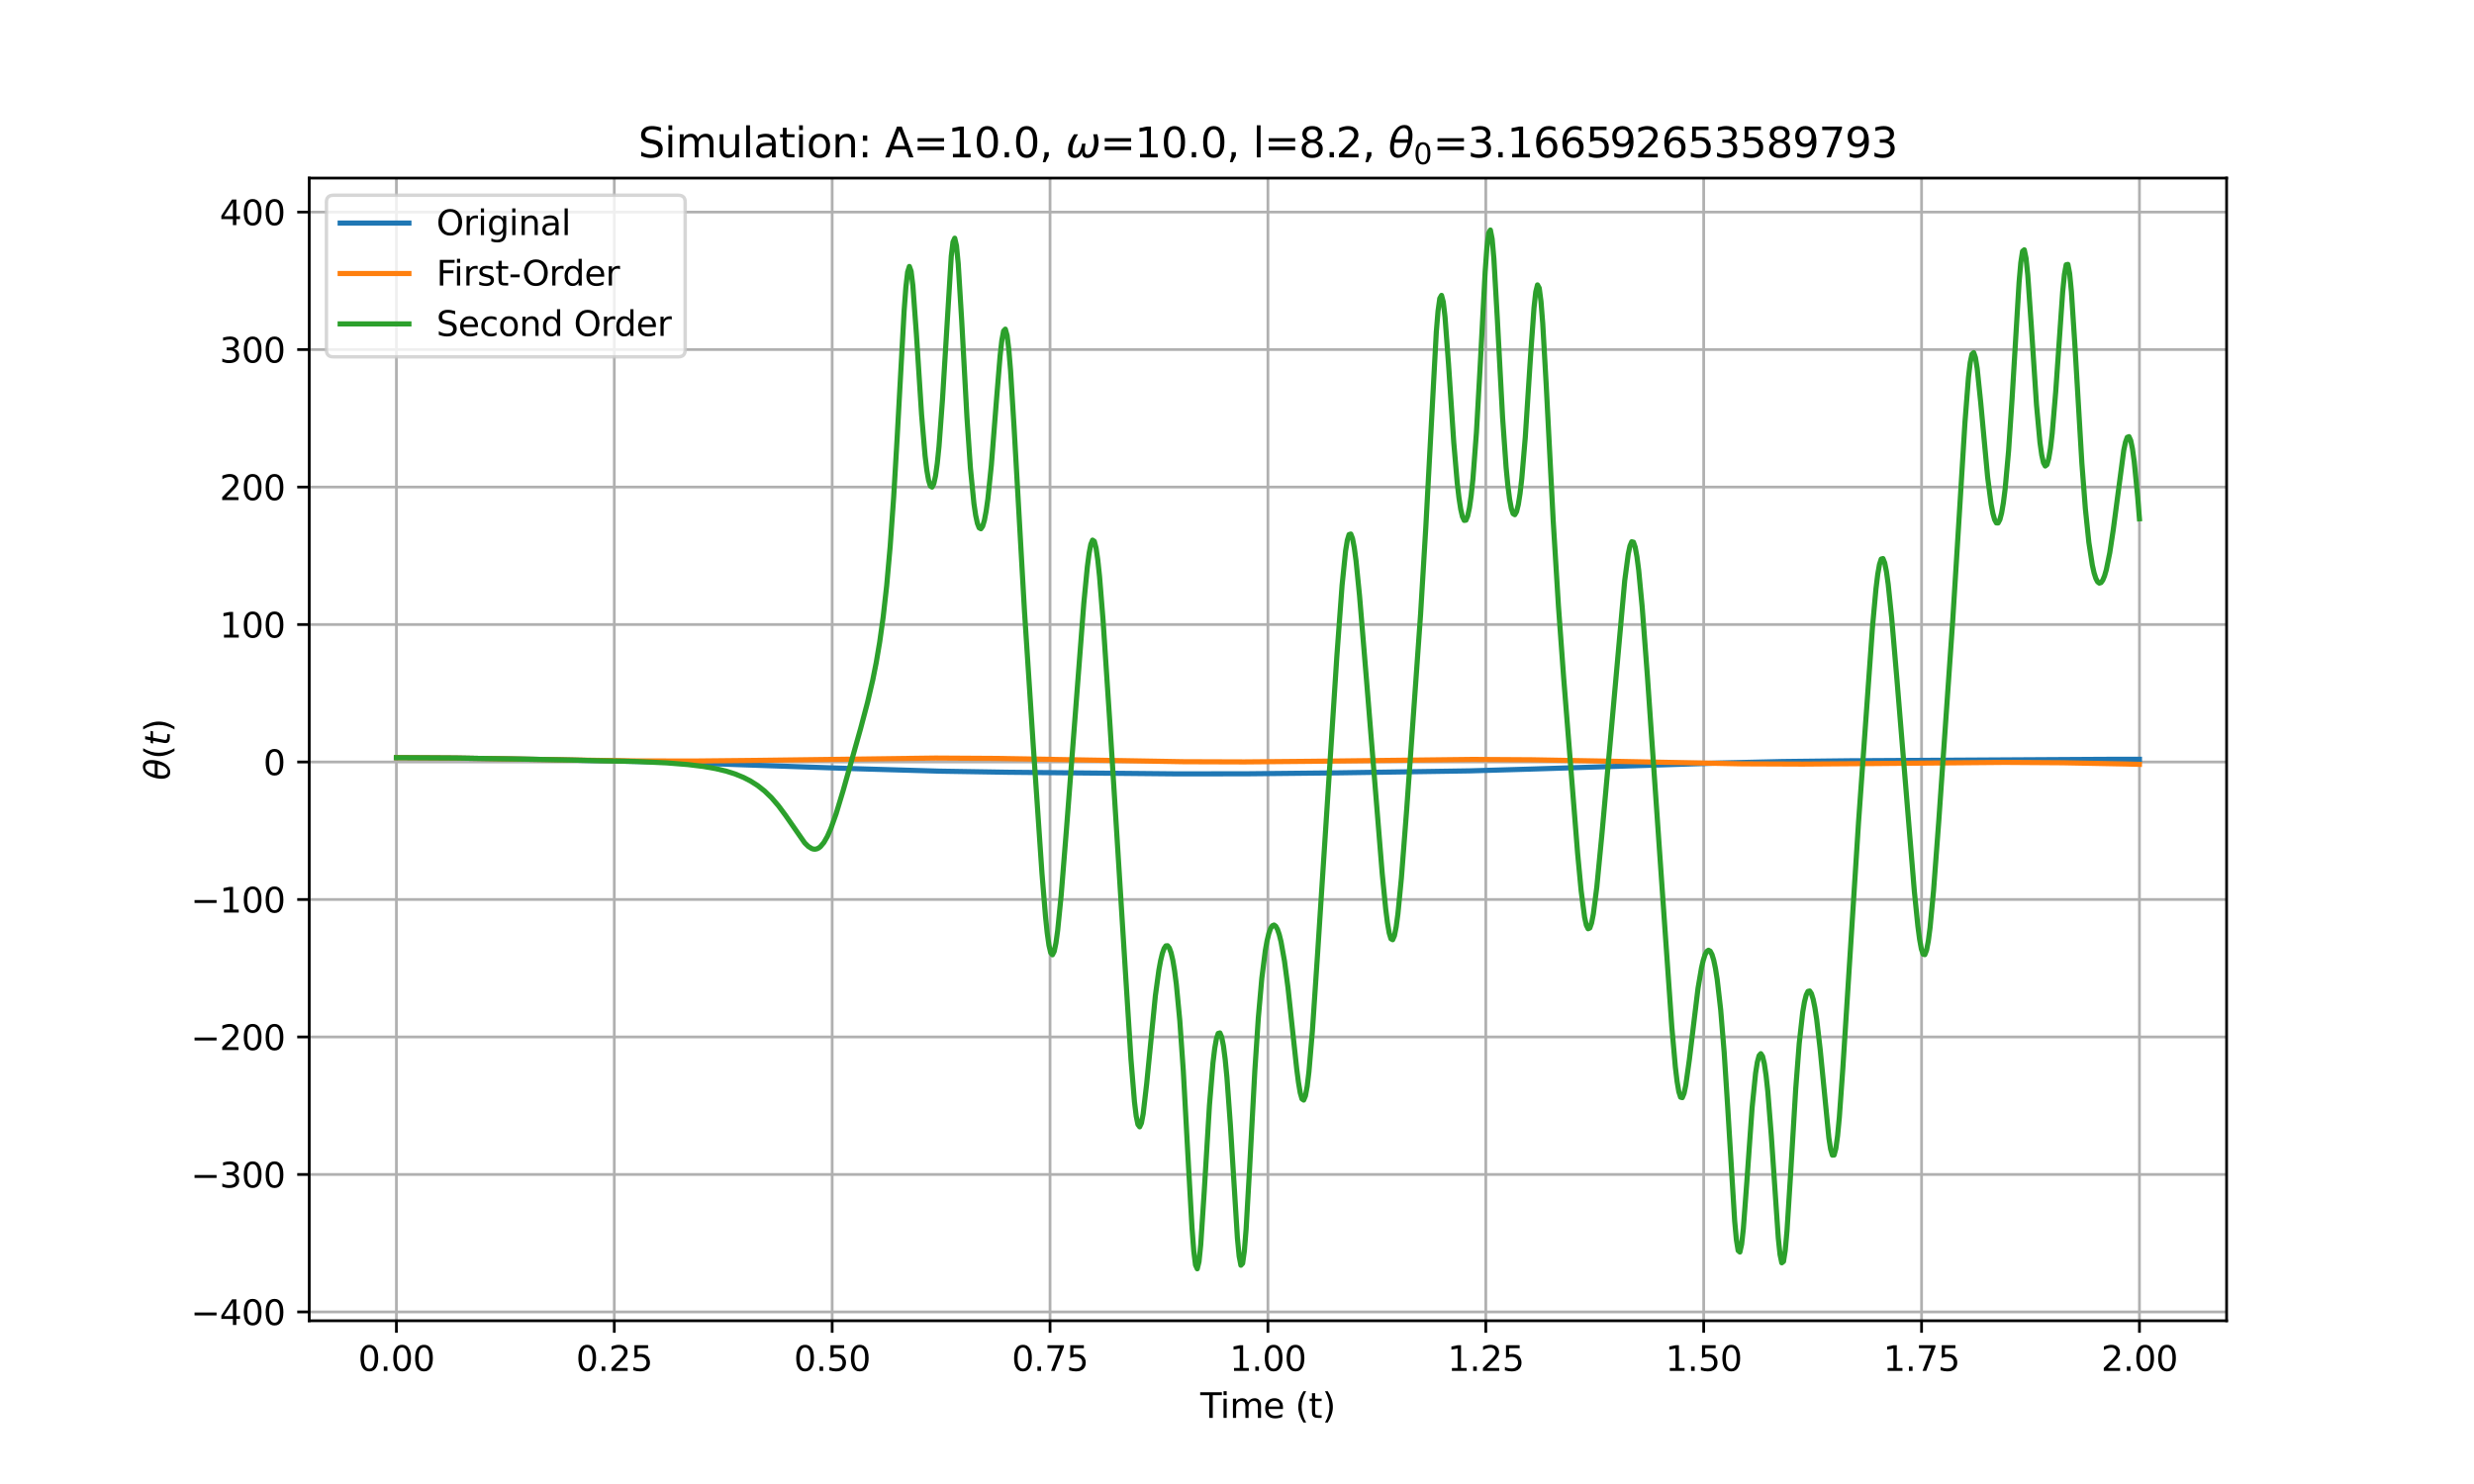 <?xml version="1.0" encoding="utf-8" standalone="no"?>
<!DOCTYPE svg PUBLIC "-//W3C//DTD SVG 1.1//EN"
  "http://www.w3.org/Graphics/SVG/1.1/DTD/svg11.dtd">
<svg xmlns:xlink="http://www.w3.org/1999/xlink" width="720pt" height="432pt" viewBox="0 0 720 432" xmlns="http://www.w3.org/2000/svg" version="1.1">
 <defs>
  <style type="text/css">*{stroke-linejoin: round; stroke-linecap: butt}</style>
 </defs>
 <g id="figure_1">
  <g id="patch_1">
   <path d="M 0 432 
L 720 432 
L 720 0 
L 0 0 
z
" style="fill: #ffffff"/>
  </g>
  <g id="axes_1">
   <g id="patch_2">
    <path d="M 90 384.48 
L 648 384.48 
L 648 51.84 
L 90 51.84 
z
" style="fill: #ffffff"/>
   </g>
   <g id="matplotlib.axis_1">
    <g id="xtick_1">
     <g id="line2d_1">
      <path d="M 115.364 384.48 
L 115.364 51.84 
" clip-path="url(#p6dc8d3a519)" style="fill: none; stroke: #b0b0b0; stroke-width: 0.8; stroke-linecap: square"/>
     </g>
     <g id="line2d_2">
      <defs>
       <path id="maecaad9be4" d="M 0 0 
L 0 3.5 
" style="stroke: #000000; stroke-width: 0.8"/>
      </defs>
      <g>
       <use xlink:href="#maecaad9be4" x="115.364" y="384.48" style="stroke: #000000; stroke-width: 0.8"/>
      </g>
     </g>
     <g id="text_1">
      <!-- 0.00 -->
      <g transform="translate(104.231 399.078) scale(0.1 -0.1)">
       <defs>
        <path id="DejaVuSans-30" d="M 2034 4250 
Q 1547 4250 1301 3770 
Q 1056 3291 1056 2328 
Q 1056 1369 1301 889 
Q 1547 409 2034 409 
Q 2525 409 2770 889 
Q 3016 1369 3016 2328 
Q 3016 3291 2770 3770 
Q 2525 4250 2034 4250 
z
M 2034 4750 
Q 2819 4750 3233 4129 
Q 3647 3509 3647 2328 
Q 3647 1150 3233 529 
Q 2819 -91 2034 -91 
Q 1250 -91 836 529 
Q 422 1150 422 2328 
Q 422 3509 836 4129 
Q 1250 4750 2034 4750 
z
" transform="scale(0.016)"/>
        <path id="DejaVuSans-2e" d="M 684 794 
L 1344 794 
L 1344 0 
L 684 0 
L 684 794 
z
" transform="scale(0.016)"/>
       </defs>
       <use xlink:href="#DejaVuSans-30"/>
       <use xlink:href="#DejaVuSans-2e" x="63.623"/>
       <use xlink:href="#DejaVuSans-30" x="95.41"/>
       <use xlink:href="#DejaVuSans-30" x="159.033"/>
      </g>
     </g>
    </g>
    <g id="xtick_2">
     <g id="line2d_3">
      <path d="M 178.773 384.48 
L 178.773 51.84 
" clip-path="url(#p6dc8d3a519)" style="fill: none; stroke: #b0b0b0; stroke-width: 0.8; stroke-linecap: square"/>
     </g>
     <g id="line2d_4">
      <g>
       <use xlink:href="#maecaad9be4" x="178.773" y="384.48" style="stroke: #000000; stroke-width: 0.8"/>
      </g>
     </g>
     <g id="text_2">
      <!-- 0.25 -->
      <g transform="translate(167.64 399.078) scale(0.1 -0.1)">
       <defs>
        <path id="DejaVuSans-32" d="M 1228 531 
L 3431 531 
L 3431 0 
L 469 0 
L 469 531 
Q 828 903 1448 1529 
Q 2069 2156 2228 2338 
Q 2531 2678 2651 2914 
Q 2772 3150 2772 3378 
Q 2772 3750 2511 3984 
Q 2250 4219 1831 4219 
Q 1534 4219 1204 4116 
Q 875 4013 500 3803 
L 500 4441 
Q 881 4594 1212 4672 
Q 1544 4750 1819 4750 
Q 2544 4750 2975 4387 
Q 3406 4025 3406 3419 
Q 3406 3131 3298 2873 
Q 3191 2616 2906 2266 
Q 2828 2175 2409 1742 
Q 1991 1309 1228 531 
z
" transform="scale(0.016)"/>
        <path id="DejaVuSans-35" d="M 691 4666 
L 3169 4666 
L 3169 4134 
L 1269 4134 
L 1269 2991 
Q 1406 3038 1543 3061 
Q 1681 3084 1819 3084 
Q 2600 3084 3056 2656 
Q 3513 2228 3513 1497 
Q 3513 744 3044 326 
Q 2575 -91 1722 -91 
Q 1428 -91 1123 -41 
Q 819 9 494 109 
L 494 744 
Q 775 591 1075 516 
Q 1375 441 1709 441 
Q 2250 441 2565 725 
Q 2881 1009 2881 1497 
Q 2881 1984 2565 2268 
Q 2250 2553 1709 2553 
Q 1456 2553 1204 2497 
Q 953 2441 691 2322 
L 691 4666 
z
" transform="scale(0.016)"/>
       </defs>
       <use xlink:href="#DejaVuSans-30"/>
       <use xlink:href="#DejaVuSans-2e" x="63.623"/>
       <use xlink:href="#DejaVuSans-32" x="95.41"/>
       <use xlink:href="#DejaVuSans-35" x="159.033"/>
      </g>
     </g>
    </g>
    <g id="xtick_3">
     <g id="line2d_5">
      <path d="M 242.182 384.48 
L 242.182 51.84 
" clip-path="url(#p6dc8d3a519)" style="fill: none; stroke: #b0b0b0; stroke-width: 0.8; stroke-linecap: square"/>
     </g>
     <g id="line2d_6">
      <g>
       <use xlink:href="#maecaad9be4" x="242.182" y="384.48" style="stroke: #000000; stroke-width: 0.8"/>
      </g>
     </g>
     <g id="text_3">
      <!-- 0.50 -->
      <g transform="translate(231.049 399.078) scale(0.1 -0.1)">
       <use xlink:href="#DejaVuSans-30"/>
       <use xlink:href="#DejaVuSans-2e" x="63.623"/>
       <use xlink:href="#DejaVuSans-35" x="95.41"/>
       <use xlink:href="#DejaVuSans-30" x="159.033"/>
      </g>
     </g>
    </g>
    <g id="xtick_4">
     <g id="line2d_7">
      <path d="M 305.591 384.48 
L 305.591 51.84 
" clip-path="url(#p6dc8d3a519)" style="fill: none; stroke: #b0b0b0; stroke-width: 0.8; stroke-linecap: square"/>
     </g>
     <g id="line2d_8">
      <g>
       <use xlink:href="#maecaad9be4" x="305.591" y="384.48" style="stroke: #000000; stroke-width: 0.8"/>
      </g>
     </g>
     <g id="text_4">
      <!-- 0.75 -->
      <g transform="translate(294.458 399.078) scale(0.1 -0.1)">
       <defs>
        <path id="DejaVuSans-37" d="M 525 4666 
L 3525 4666 
L 3525 4397 
L 1831 0 
L 1172 0 
L 2766 4134 
L 525 4134 
L 525 4666 
z
" transform="scale(0.016)"/>
       </defs>
       <use xlink:href="#DejaVuSans-30"/>
       <use xlink:href="#DejaVuSans-2e" x="63.623"/>
       <use xlink:href="#DejaVuSans-37" x="95.41"/>
       <use xlink:href="#DejaVuSans-35" x="159.033"/>
      </g>
     </g>
    </g>
    <g id="xtick_5">
     <g id="line2d_9">
      <path d="M 369 384.48 
L 369 51.84 
" clip-path="url(#p6dc8d3a519)" style="fill: none; stroke: #b0b0b0; stroke-width: 0.8; stroke-linecap: square"/>
     </g>
     <g id="line2d_10">
      <g>
       <use xlink:href="#maecaad9be4" x="369" y="384.48" style="stroke: #000000; stroke-width: 0.8"/>
      </g>
     </g>
     <g id="text_5">
      <!-- 1.00 -->
      <g transform="translate(357.867 399.078) scale(0.1 -0.1)">
       <defs>
        <path id="DejaVuSans-31" d="M 794 531 
L 1825 531 
L 1825 4091 
L 703 3866 
L 703 4441 
L 1819 4666 
L 2450 4666 
L 2450 531 
L 3481 531 
L 3481 0 
L 794 0 
L 794 531 
z
" transform="scale(0.016)"/>
       </defs>
       <use xlink:href="#DejaVuSans-31"/>
       <use xlink:href="#DejaVuSans-2e" x="63.623"/>
       <use xlink:href="#DejaVuSans-30" x="95.41"/>
       <use xlink:href="#DejaVuSans-30" x="159.033"/>
      </g>
     </g>
    </g>
    <g id="xtick_6">
     <g id="line2d_11">
      <path d="M 432.409 384.48 
L 432.409 51.84 
" clip-path="url(#p6dc8d3a519)" style="fill: none; stroke: #b0b0b0; stroke-width: 0.8; stroke-linecap: square"/>
     </g>
     <g id="line2d_12">
      <g>
       <use xlink:href="#maecaad9be4" x="432.409" y="384.48" style="stroke: #000000; stroke-width: 0.8"/>
      </g>
     </g>
     <g id="text_6">
      <!-- 1.25 -->
      <g transform="translate(421.276 399.078) scale(0.1 -0.1)">
       <use xlink:href="#DejaVuSans-31"/>
       <use xlink:href="#DejaVuSans-2e" x="63.623"/>
       <use xlink:href="#DejaVuSans-32" x="95.41"/>
       <use xlink:href="#DejaVuSans-35" x="159.033"/>
      </g>
     </g>
    </g>
    <g id="xtick_7">
     <g id="line2d_13">
      <path d="M 495.818 384.48 
L 495.818 51.84 
" clip-path="url(#p6dc8d3a519)" style="fill: none; stroke: #b0b0b0; stroke-width: 0.8; stroke-linecap: square"/>
     </g>
     <g id="line2d_14">
      <g>
       <use xlink:href="#maecaad9be4" x="495.818" y="384.48" style="stroke: #000000; stroke-width: 0.8"/>
      </g>
     </g>
     <g id="text_7">
      <!-- 1.50 -->
      <g transform="translate(484.685 399.078) scale(0.1 -0.1)">
       <use xlink:href="#DejaVuSans-31"/>
       <use xlink:href="#DejaVuSans-2e" x="63.623"/>
       <use xlink:href="#DejaVuSans-35" x="95.41"/>
       <use xlink:href="#DejaVuSans-30" x="159.033"/>
      </g>
     </g>
    </g>
    <g id="xtick_8">
     <g id="line2d_15">
      <path d="M 559.227 384.48 
L 559.227 51.84 
" clip-path="url(#p6dc8d3a519)" style="fill: none; stroke: #b0b0b0; stroke-width: 0.8; stroke-linecap: square"/>
     </g>
     <g id="line2d_16">
      <g>
       <use xlink:href="#maecaad9be4" x="559.227" y="384.48" style="stroke: #000000; stroke-width: 0.8"/>
      </g>
     </g>
     <g id="text_8">
      <!-- 1.75 -->
      <g transform="translate(548.094 399.078) scale(0.1 -0.1)">
       <use xlink:href="#DejaVuSans-31"/>
       <use xlink:href="#DejaVuSans-2e" x="63.623"/>
       <use xlink:href="#DejaVuSans-37" x="95.41"/>
       <use xlink:href="#DejaVuSans-35" x="159.033"/>
      </g>
     </g>
    </g>
    <g id="xtick_9">
     <g id="line2d_17">
      <path d="M 622.636 384.48 
L 622.636 51.84 
" clip-path="url(#p6dc8d3a519)" style="fill: none; stroke: #b0b0b0; stroke-width: 0.8; stroke-linecap: square"/>
     </g>
     <g id="line2d_18">
      <g>
       <use xlink:href="#maecaad9be4" x="622.636" y="384.48" style="stroke: #000000; stroke-width: 0.8"/>
      </g>
     </g>
     <g id="text_9">
      <!-- 2.00 -->
      <g transform="translate(611.504 399.078) scale(0.1 -0.1)">
       <use xlink:href="#DejaVuSans-32"/>
       <use xlink:href="#DejaVuSans-2e" x="63.623"/>
       <use xlink:href="#DejaVuSans-30" x="95.41"/>
       <use xlink:href="#DejaVuSans-30" x="159.033"/>
      </g>
     </g>
    </g>
    <g id="text_10">
     <!-- Time (t) -->
     <g transform="translate(349.316 412.757) scale(0.1 -0.1)">
      <defs>
       <path id="DejaVuSans-54" d="M -19 4666 
L 3928 4666 
L 3928 4134 
L 2272 4134 
L 2272 0 
L 1638 0 
L 1638 4134 
L -19 4134 
L -19 4666 
z
" transform="scale(0.016)"/>
       <path id="DejaVuSans-69" d="M 603 3500 
L 1178 3500 
L 1178 0 
L 603 0 
L 603 3500 
z
M 603 4863 
L 1178 4863 
L 1178 4134 
L 603 4134 
L 603 4863 
z
" transform="scale(0.016)"/>
       <path id="DejaVuSans-6d" d="M 3328 2828 
Q 3544 3216 3844 3400 
Q 4144 3584 4550 3584 
Q 5097 3584 5394 3201 
Q 5691 2819 5691 2113 
L 5691 0 
L 5113 0 
L 5113 2094 
Q 5113 2597 4934 2840 
Q 4756 3084 4391 3084 
Q 3944 3084 3684 2787 
Q 3425 2491 3425 1978 
L 3425 0 
L 2847 0 
L 2847 2094 
Q 2847 2600 2669 2842 
Q 2491 3084 2119 3084 
Q 1678 3084 1418 2786 
Q 1159 2488 1159 1978 
L 1159 0 
L 581 0 
L 581 3500 
L 1159 3500 
L 1159 2956 
Q 1356 3278 1631 3431 
Q 1906 3584 2284 3584 
Q 2666 3584 2933 3390 
Q 3200 3197 3328 2828 
z
" transform="scale(0.016)"/>
       <path id="DejaVuSans-65" d="M 3597 1894 
L 3597 1613 
L 953 1613 
Q 991 1019 1311 708 
Q 1631 397 2203 397 
Q 2534 397 2845 478 
Q 3156 559 3463 722 
L 3463 178 
Q 3153 47 2828 -22 
Q 2503 -91 2169 -91 
Q 1331 -91 842 396 
Q 353 884 353 1716 
Q 353 2575 817 3079 
Q 1281 3584 2069 3584 
Q 2775 3584 3186 3129 
Q 3597 2675 3597 1894 
z
M 3022 2063 
Q 3016 2534 2758 2815 
Q 2500 3097 2075 3097 
Q 1594 3097 1305 2825 
Q 1016 2553 972 2059 
L 3022 2063 
z
" transform="scale(0.016)"/>
       <path id="DejaVuSans-20" transform="scale(0.016)"/>
       <path id="DejaVuSans-28" d="M 1984 4856 
Q 1566 4138 1362 3434 
Q 1159 2731 1159 2009 
Q 1159 1288 1364 580 
Q 1569 -128 1984 -844 
L 1484 -844 
Q 1016 -109 783 600 
Q 550 1309 550 2009 
Q 550 2706 781 3412 
Q 1013 4119 1484 4856 
L 1984 4856 
z
" transform="scale(0.016)"/>
       <path id="DejaVuSans-74" d="M 1172 4494 
L 1172 3500 
L 2356 3500 
L 2356 3053 
L 1172 3053 
L 1172 1153 
Q 1172 725 1289 603 
Q 1406 481 1766 481 
L 2356 481 
L 2356 0 
L 1766 0 
Q 1100 0 847 248 
Q 594 497 594 1153 
L 594 3053 
L 172 3053 
L 172 3500 
L 594 3500 
L 594 4494 
L 1172 4494 
z
" transform="scale(0.016)"/>
       <path id="DejaVuSans-29" d="M 513 4856 
L 1013 4856 
Q 1481 4119 1714 3412 
Q 1947 2706 1947 2009 
Q 1947 1309 1714 600 
Q 1481 -109 1013 -844 
L 513 -844 
Q 928 -128 1133 580 
Q 1338 1288 1338 2009 
Q 1338 2731 1133 3434 
Q 928 4138 513 4856 
z
" transform="scale(0.016)"/>
      </defs>
      <use xlink:href="#DejaVuSans-54"/>
      <use xlink:href="#DejaVuSans-69" x="57.959"/>
      <use xlink:href="#DejaVuSans-6d" x="85.742"/>
      <use xlink:href="#DejaVuSans-65" x="183.154"/>
      <use xlink:href="#DejaVuSans-20" x="244.678"/>
      <use xlink:href="#DejaVuSans-28" x="276.465"/>
      <use xlink:href="#DejaVuSans-74" x="315.479"/>
      <use xlink:href="#DejaVuSans-29" x="354.688"/>
     </g>
    </g>
   </g>
   <g id="matplotlib.axis_2">
    <g id="ytick_1">
     <g id="line2d_19">
      <path d="M 90 381.911 
L 648 381.911 
" clip-path="url(#p6dc8d3a519)" style="fill: none; stroke: #b0b0b0; stroke-width: 0.8; stroke-linecap: square"/>
     </g>
     <g id="line2d_20">
      <defs>
       <path id="m3c5a067667" d="M 0 0 
L -3.5 0 
" style="stroke: #000000; stroke-width: 0.8"/>
      </defs>
      <g>
       <use xlink:href="#m3c5a067667" x="90" y="381.911" style="stroke: #000000; stroke-width: 0.8"/>
      </g>
     </g>
     <g id="text_11">
      <!-- −400 -->
      <g transform="translate(55.533 385.71) scale(0.1 -0.1)">
       <defs>
        <path id="DejaVuSans-2212" d="M 678 2272 
L 4684 2272 
L 4684 1741 
L 678 1741 
L 678 2272 
z
" transform="scale(0.016)"/>
        <path id="DejaVuSans-34" d="M 2419 4116 
L 825 1625 
L 2419 1625 
L 2419 4116 
z
M 2253 4666 
L 3047 4666 
L 3047 1625 
L 3713 1625 
L 3713 1100 
L 3047 1100 
L 3047 0 
L 2419 0 
L 2419 1100 
L 313 1100 
L 313 1709 
L 2253 4666 
z
" transform="scale(0.016)"/>
       </defs>
       <use xlink:href="#DejaVuSans-2212"/>
       <use xlink:href="#DejaVuSans-34" x="83.789"/>
       <use xlink:href="#DejaVuSans-30" x="147.412"/>
       <use xlink:href="#DejaVuSans-30" x="211.035"/>
      </g>
     </g>
    </g>
    <g id="ytick_2">
     <g id="line2d_21">
      <path d="M 90 341.889 
L 648 341.889 
" clip-path="url(#p6dc8d3a519)" style="fill: none; stroke: #b0b0b0; stroke-width: 0.8; stroke-linecap: square"/>
     </g>
     <g id="line2d_22">
      <g>
       <use xlink:href="#m3c5a067667" x="90" y="341.889" style="stroke: #000000; stroke-width: 0.8"/>
      </g>
     </g>
     <g id="text_12">
      <!-- −300 -->
      <g transform="translate(55.533 345.688) scale(0.1 -0.1)">
       <defs>
        <path id="DejaVuSans-33" d="M 2597 2516 
Q 3050 2419 3304 2112 
Q 3559 1806 3559 1356 
Q 3559 666 3084 287 
Q 2609 -91 1734 -91 
Q 1441 -91 1130 -33 
Q 819 25 488 141 
L 488 750 
Q 750 597 1062 519 
Q 1375 441 1716 441 
Q 2309 441 2620 675 
Q 2931 909 2931 1356 
Q 2931 1769 2642 2001 
Q 2353 2234 1838 2234 
L 1294 2234 
L 1294 2753 
L 1863 2753 
Q 2328 2753 2575 2939 
Q 2822 3125 2822 3475 
Q 2822 3834 2567 4026 
Q 2313 4219 1838 4219 
Q 1578 4219 1281 4162 
Q 984 4106 628 3988 
L 628 4550 
Q 988 4650 1302 4700 
Q 1616 4750 1894 4750 
Q 2613 4750 3031 4423 
Q 3450 4097 3450 3541 
Q 3450 3153 3228 2886 
Q 3006 2619 2597 2516 
z
" transform="scale(0.016)"/>
       </defs>
       <use xlink:href="#DejaVuSans-2212"/>
       <use xlink:href="#DejaVuSans-33" x="83.789"/>
       <use xlink:href="#DejaVuSans-30" x="147.412"/>
       <use xlink:href="#DejaVuSans-30" x="211.035"/>
      </g>
     </g>
    </g>
    <g id="ytick_3">
     <g id="line2d_23">
      <path d="M 90 301.868 
L 648 301.868 
" clip-path="url(#p6dc8d3a519)" style="fill: none; stroke: #b0b0b0; stroke-width: 0.8; stroke-linecap: square"/>
     </g>
     <g id="line2d_24">
      <g>
       <use xlink:href="#m3c5a067667" x="90" y="301.868" style="stroke: #000000; stroke-width: 0.8"/>
      </g>
     </g>
     <g id="text_13">
      <!-- −200 -->
      <g transform="translate(55.533 305.667) scale(0.1 -0.1)">
       <use xlink:href="#DejaVuSans-2212"/>
       <use xlink:href="#DejaVuSans-32" x="83.789"/>
       <use xlink:href="#DejaVuSans-30" x="147.412"/>
       <use xlink:href="#DejaVuSans-30" x="211.035"/>
      </g>
     </g>
    </g>
    <g id="ytick_4">
     <g id="line2d_25">
      <path d="M 90 261.846 
L 648 261.846 
" clip-path="url(#p6dc8d3a519)" style="fill: none; stroke: #b0b0b0; stroke-width: 0.8; stroke-linecap: square"/>
     </g>
     <g id="line2d_26">
      <g>
       <use xlink:href="#m3c5a067667" x="90" y="261.846" style="stroke: #000000; stroke-width: 0.8"/>
      </g>
     </g>
     <g id="text_14">
      <!-- −100 -->
      <g transform="translate(55.533 265.645) scale(0.1 -0.1)">
       <use xlink:href="#DejaVuSans-2212"/>
       <use xlink:href="#DejaVuSans-31" x="83.789"/>
       <use xlink:href="#DejaVuSans-30" x="147.412"/>
       <use xlink:href="#DejaVuSans-30" x="211.035"/>
      </g>
     </g>
    </g>
    <g id="ytick_5">
     <g id="line2d_27">
      <path d="M 90 221.824 
L 648 221.824 
" clip-path="url(#p6dc8d3a519)" style="fill: none; stroke: #b0b0b0; stroke-width: 0.8; stroke-linecap: square"/>
     </g>
     <g id="line2d_28">
      <g>
       <use xlink:href="#m3c5a067667" x="90" y="221.824" style="stroke: #000000; stroke-width: 0.8"/>
      </g>
     </g>
     <g id="text_15">
      <!-- 0 -->
      <g transform="translate(76.638 225.624) scale(0.1 -0.1)">
       <use xlink:href="#DejaVuSans-30"/>
      </g>
     </g>
    </g>
    <g id="ytick_6">
     <g id="line2d_29">
      <path d="M 90 181.803 
L 648 181.803 
" clip-path="url(#p6dc8d3a519)" style="fill: none; stroke: #b0b0b0; stroke-width: 0.8; stroke-linecap: square"/>
     </g>
     <g id="line2d_30">
      <g>
       <use xlink:href="#m3c5a067667" x="90" y="181.803" style="stroke: #000000; stroke-width: 0.8"/>
      </g>
     </g>
     <g id="text_16">
      <!-- 100 -->
      <g transform="translate(63.913 185.602) scale(0.1 -0.1)">
       <use xlink:href="#DejaVuSans-31"/>
       <use xlink:href="#DejaVuSans-30" x="63.623"/>
       <use xlink:href="#DejaVuSans-30" x="127.246"/>
      </g>
     </g>
    </g>
    <g id="ytick_7">
     <g id="line2d_31">
      <path d="M 90 141.781 
L 648 141.781 
" clip-path="url(#p6dc8d3a519)" style="fill: none; stroke: #b0b0b0; stroke-width: 0.8; stroke-linecap: square"/>
     </g>
     <g id="line2d_32">
      <g>
       <use xlink:href="#m3c5a067667" x="90" y="141.781" style="stroke: #000000; stroke-width: 0.8"/>
      </g>
     </g>
     <g id="text_17">
      <!-- 200 -->
      <g transform="translate(63.913 145.58) scale(0.1 -0.1)">
       <use xlink:href="#DejaVuSans-32"/>
       <use xlink:href="#DejaVuSans-30" x="63.623"/>
       <use xlink:href="#DejaVuSans-30" x="127.246"/>
      </g>
     </g>
    </g>
    <g id="ytick_8">
     <g id="line2d_33">
      <path d="M 90 101.76 
L 648 101.76 
" clip-path="url(#p6dc8d3a519)" style="fill: none; stroke: #b0b0b0; stroke-width: 0.8; stroke-linecap: square"/>
     </g>
     <g id="line2d_34">
      <g>
       <use xlink:href="#m3c5a067667" x="90" y="101.76" style="stroke: #000000; stroke-width: 0.8"/>
      </g>
     </g>
     <g id="text_18">
      <!-- 300 -->
      <g transform="translate(63.913 105.559) scale(0.1 -0.1)">
       <use xlink:href="#DejaVuSans-33"/>
       <use xlink:href="#DejaVuSans-30" x="63.623"/>
       <use xlink:href="#DejaVuSans-30" x="127.246"/>
      </g>
     </g>
    </g>
    <g id="ytick_9">
     <g id="line2d_35">
      <path d="M 90 61.738 
L 648 61.738 
" clip-path="url(#p6dc8d3a519)" style="fill: none; stroke: #b0b0b0; stroke-width: 0.8; stroke-linecap: square"/>
     </g>
     <g id="line2d_36">
      <g>
       <use xlink:href="#m3c5a067667" x="90" y="61.738" style="stroke: #000000; stroke-width: 0.8"/>
      </g>
     </g>
     <g id="text_19">
      <!-- 400 -->
      <g transform="translate(63.913 65.537) scale(0.1 -0.1)">
       <use xlink:href="#DejaVuSans-34"/>
       <use xlink:href="#DejaVuSans-30" x="63.623"/>
       <use xlink:href="#DejaVuSans-30" x="127.246"/>
      </g>
     </g>
    </g>
    <g id="text_20">
     <!-- $\theta(t)$ -->
     <g transform="translate(49.453 227.11) rotate(-90) scale(0.1 -0.1)">
      <defs>
       <path id="DejaVuSans-Oblique-3b8" d="M 2913 2219 
L 925 2219 
Q 791 1284 928 888 
Q 1100 400 1566 400 
Q 2034 400 2391 891 
Q 2703 1322 2913 2219 
z
M 3009 2750 
Q 3094 3638 2984 3950 
Q 2813 4444 2353 4444 
Q 1875 4444 1525 3956 
Q 1250 3563 1034 2750 
L 3009 2750 
z
M 2444 4913 
Q 3194 4913 3494 4250 
Q 3794 3591 3566 2422 
Q 3341 1256 2781 594 
Q 2225 -72 1475 -72 
Q 722 -72 425 594 
Q 128 1256 353 2422 
Q 581 3591 1134 4250 
Q 1691 4913 2444 4913 
z
" transform="scale(0.016)"/>
       <path id="DejaVuSans-Oblique-74" d="M 2706 3500 
L 2619 3053 
L 1472 3053 
L 1100 1153 
Q 1081 1047 1072 975 
Q 1063 903 1063 863 
Q 1063 663 1183 572 
Q 1303 481 1569 481 
L 2150 481 
L 2053 0 
L 1503 0 
Q 991 0 739 200 
Q 488 400 488 806 
Q 488 878 497 964 
Q 506 1050 525 1153 
L 897 3053 
L 409 3053 
L 500 3500 
L 978 3500 
L 1172 4494 
L 1747 4494 
L 1556 3500 
L 2706 3500 
z
" transform="scale(0.016)"/>
      </defs>
      <use xlink:href="#DejaVuSans-Oblique-3b8" transform="translate(0 0.234)"/>
      <use xlink:href="#DejaVuSans-28" transform="translate(61.182 0.234)"/>
      <use xlink:href="#DejaVuSans-Oblique-74" transform="translate(100.195 0.234)"/>
      <use xlink:href="#DejaVuSans-29" transform="translate(139.404 0.234)"/>
     </g>
    </g>
   </g>
   <g id="line2d_37">
    <path d="M 115.364 220.557 
L 132.628 220.666 
L 158.017 221.084 
L 194.07 221.852 
L 214.889 222.593 
L 249.925 223.801 
L 273.283 224.483 
L 293.087 224.801 
L 342.342 225.274 
L 362.653 225.256 
L 389.565 224.977 
L 427.649 224.405 
L 445.421 223.885 
L 500.261 222.123 
L 518.541 221.689 
L 538.345 221.463 
L 612.481 221.042 
L 622.636 221.03 
L 622.636 221.03 
" clip-path="url(#p6dc8d3a519)" style="fill: none; stroke: #1f77b4; stroke-width: 1.5; stroke-linecap: square"/>
   </g>
   <g id="line2d_38">
    <path d="M 115.364 220.557 
L 132.628 220.666 
L 155.986 221.062 
L 184.422 221.501 
L 201.686 221.538 
L 220.474 221.349 
L 272.268 220.672 
L 289.532 220.777 
L 311.367 221.157 
L 344.373 221.734 
L 362.145 221.793 
L 381.441 221.619 
L 428.664 221.069 
L 445.929 221.176 
L 465.732 221.536 
L 506.862 222.353 
L 524.635 222.426 
L 544.946 222.272 
L 583.537 221.931 
L 600.294 222.043 
L 618.574 222.398 
L 622.636 222.502 
L 622.636 222.502 
" clip-path="url(#p6dc8d3a519)" style="fill: none; stroke: #ff7f0e; stroke-width: 1.5; stroke-linecap: square"/>
   </g>
   <g id="line2d_39">
    <path d="M 115.364 220.557 
L 132.628 220.666 
L 158.525 221.093 
L 185.437 221.684 
L 194.07 222.083 
L 200.163 222.564 
L 204.733 223.125 
L 208.287 223.75 
L 211.334 224.481 
L 213.873 225.283 
L 216.412 226.323 
L 218.443 227.374 
L 220.474 228.664 
L 222.505 230.259 
L 224.536 232.225 
L 226.568 234.586 
L 228.599 237.33 
L 234.184 245.362 
L 235.2 246.366 
L 236.215 247.013 
L 236.723 247.17 
L 237.231 247.201 
L 237.739 247.098 
L 238.247 246.856 
L 238.754 246.47 
L 239.77 245.261 
L 240.785 243.485 
L 241.801 241.182 
L 243.324 236.917 
L 245.355 230.219 
L 250.433 212.185 
L 252.464 204.526 
L 253.988 197.991 
L 255.003 192.901 
L 256.019 186.886 
L 257.034 179.574 
L 258.05 170.481 
L 259.066 159.037 
L 260.081 144.751 
L 261.097 127.446 
L 263.128 90.383 
L 263.636 83.627 
L 264.143 79.181 
L 264.651 77.571 
L 265.159 78.977 
L 265.667 83.14 
L 266.682 97.021 
L 268.206 120.69 
L 269.221 132.661 
L 269.729 136.871 
L 270.237 139.814 
L 270.744 141.458 
L 271.252 141.793 
L 271.76 140.823 
L 272.268 138.519 
L 272.776 134.862 
L 273.283 129.87 
L 274.299 116.15 
L 276.838 74.625 
L 277.346 70.445 
L 277.853 69.342 
L 278.361 71.538 
L 278.869 76.779 
L 279.885 93.432 
L 281.408 121.469 
L 282.423 136.301 
L 283.439 146.584 
L 283.947 150.022 
L 284.455 152.365 
L 284.962 153.654 
L 285.47 153.926 
L 285.978 153.196 
L 286.486 151.483 
L 286.993 148.809 
L 287.501 145.201 
L 288.517 135.34 
L 290.04 115.966 
L 291.056 103.596 
L 291.563 99.064 
L 292.071 96.352 
L 292.579 95.815 
L 293.087 97.638 
L 293.595 101.759 
L 294.102 107.888 
L 295.118 124.286 
L 298.165 178.172 
L 300.704 217.035 
L 303.242 254.232 
L 304.258 266.69 
L 304.766 271.566 
L 305.274 275.186 
L 305.781 277.349 
L 306.289 277.945 
L 306.797 276.97 
L 307.305 274.535 
L 307.812 270.852 
L 308.828 260.651 
L 310.351 241.637 
L 315.429 175.538 
L 316.445 165.002 
L 316.952 161.099 
L 317.46 158.442 
L 317.968 157.225 
L 318.476 157.584 
L 318.984 159.542 
L 319.491 163.02 
L 319.999 167.846 
L 321.015 180.48 
L 323.046 211.202 
L 327.616 284.317 
L 329.139 308.318 
L 330.155 320.734 
L 330.663 324.894 
L 331.17 327.363 
L 331.678 328.026 
L 332.186 326.923 
L 332.694 324.24 
L 333.709 315.514 
L 336.248 289.828 
L 337.264 282.404 
L 337.771 279.639 
L 338.279 277.532 
L 338.787 276.097 
L 339.295 275.35 
L 339.803 275.301 
L 340.31 275.956 
L 340.818 277.351 
L 341.326 279.538 
L 341.834 282.567 
L 342.342 286.482 
L 343.357 297.131 
L 344.373 311.744 
L 345.896 339.565 
L 346.912 357.51 
L 347.419 364.143 
L 347.927 368.249 
L 348.435 369.36 
L 348.943 367.287 
L 349.45 362.336 
L 350.466 346.84 
L 351.989 321.684 
L 353.005 309.411 
L 353.513 305.203 
L 354.02 302.341 
L 354.528 300.837 
L 355.036 300.694 
L 355.544 301.901 
L 356.052 304.445 
L 356.559 308.353 
L 357.067 313.595 
L 358.083 327.595 
L 360.114 360.338 
L 360.622 365.689 
L 361.129 368.314 
L 361.637 367.777 
L 362.145 364.135 
L 362.653 357.826 
L 363.668 340.069 
L 365.192 311.663 
L 366.207 296.315 
L 367.223 284.766 
L 368.238 276.735 
L 368.746 273.895 
L 369.254 271.771 
L 369.762 270.317 
L 370.269 269.496 
L 370.777 269.275 
L 371.285 269.634 
L 371.793 270.563 
L 372.301 272.054 
L 372.808 274.098 
L 373.824 279.794 
L 374.839 287.517 
L 376.363 301.743 
L 377.378 311.152 
L 377.886 315.088 
L 378.394 318.103 
L 378.902 319.893 
L 379.409 320.237 
L 379.917 319.022 
L 380.425 316.245 
L 380.933 312.016 
L 381.948 300.047 
L 383.472 277.356 
L 389.057 191.1 
L 390.581 170.378 
L 391.596 160.405 
L 392.104 157.28 
L 392.612 155.615 
L 393.12 155.46 
L 393.627 156.777 
L 394.135 159.435 
L 394.643 163.245 
L 395.658 173.372 
L 397.69 197.933 
L 402.26 254.274 
L 403.275 264.597 
L 403.783 268.63 
L 404.291 271.593 
L 404.799 273.277 
L 405.306 273.556 
L 405.814 272.391 
L 406.322 269.834 
L 406.83 266.037 
L 407.845 255.582 
L 409.369 235.847 
L 413.431 178.781 
L 414.954 153.344 
L 418.001 96.665 
L 418.509 90.516 
L 419.016 86.862 
L 419.524 85.985 
L 420.032 87.885 
L 420.54 92.256 
L 421.555 105.932 
L 423.079 128.737 
L 424.094 140.579 
L 424.602 144.961 
L 425.11 148.249 
L 425.618 150.43 
L 426.125 151.493 
L 426.633 151.424 
L 427.141 150.205 
L 427.649 147.817 
L 428.156 144.223 
L 428.664 139.374 
L 429.68 125.91 
L 430.695 107.962 
L 432.219 79.113 
L 432.726 72.06 
L 433.234 67.838 
L 433.742 66.96 
L 434.25 69.535 
L 434.758 75.281 
L 435.773 93.006 
L 437.296 121.605 
L 438.312 135.993 
L 438.82 141.277 
L 439.328 145.275 
L 439.835 148.015 
L 440.343 149.526 
L 440.851 149.83 
L 441.359 148.948 
L 441.867 146.895 
L 442.374 143.674 
L 442.882 139.301 
L 443.898 127.299 
L 445.421 103.813 
L 446.437 89.588 
L 446.944 84.978 
L 447.452 82.937 
L 447.96 83.862 
L 448.468 87.74 
L 448.975 94.156 
L 449.991 112.075 
L 452.022 151.596 
L 453.545 176.366 
L 455.069 197.335 
L 459.131 248.414 
L 460.147 259.244 
L 461.162 267.043 
L 461.67 269.327 
L 462.178 270.367 
L 462.686 270.135 
L 463.193 268.673 
L 463.701 266.087 
L 464.717 258.201 
L 466.24 242.431 
L 472.841 168.979 
L 473.857 161.306 
L 474.364 158.905 
L 474.872 157.707 
L 475.38 157.827 
L 475.888 159.299 
L 476.396 162.069 
L 476.903 166.001 
L 477.919 176.684 
L 479.442 196.877 
L 484.52 270.063 
L 486.551 299 
L 487.567 310.535 
L 488.075 314.809 
L 488.582 317.812 
L 489.09 319.393 
L 489.598 319.53 
L 490.106 318.299 
L 490.613 315.893 
L 491.629 308.611 
L 494.168 287.704 
L 495.183 281.726 
L 495.691 279.55 
L 496.199 277.958 
L 496.707 276.974 
L 497.215 276.614 
L 497.722 276.893 
L 498.23 277.846 
L 498.738 279.508 
L 499.246 281.915 
L 499.753 285.106 
L 500.769 293.992 
L 501.785 306.424 
L 502.8 322.168 
L 504.831 355.402 
L 505.339 360.918 
L 505.847 364.045 
L 506.355 364.475 
L 506.862 362.213 
L 507.37 357.599 
L 508.386 343.95 
L 509.909 322.451 
L 510.925 312.386 
L 511.432 309.187 
L 511.94 307.29 
L 512.448 306.726 
L 512.956 307.505 
L 513.464 309.619 
L 513.971 313.027 
L 514.479 317.727 
L 515.495 330.568 
L 517.526 360.372 
L 518.034 365.19 
L 518.541 367.61 
L 519.049 367.21 
L 519.557 363.974 
L 520.065 358.269 
L 521.08 342.326 
L 522.604 316.974 
L 523.619 303.772 
L 524.635 294.677 
L 525.143 291.672 
L 525.65 289.662 
L 526.158 288.607 
L 526.666 288.478 
L 527.174 289.252 
L 527.681 290.902 
L 528.189 293.391 
L 528.697 296.677 
L 529.713 305.396 
L 532.251 331.253 
L 532.759 334.525 
L 533.267 336.263 
L 533.775 336.237 
L 534.283 334.344 
L 534.79 330.614 
L 535.298 325.265 
L 536.314 310.982 
L 540.884 239.353 
L 544.946 182.515 
L 545.962 171.359 
L 546.469 167.22 
L 546.977 164.306 
L 547.485 162.743 
L 547.993 162.602 
L 548.5 163.864 
L 549.008 166.415 
L 549.516 170.089 
L 550.532 179.919 
L 552.055 197.757 
L 557.133 259.544 
L 558.148 269.572 
L 558.656 273.437 
L 559.164 276.234 
L 559.672 277.766 
L 560.179 277.903 
L 560.687 276.602 
L 561.195 273.917 
L 561.703 269.999 
L 562.718 259.245 
L 564.242 238.947 
L 568.304 180.502 
L 570.335 147.814 
L 571.858 122.951 
L 572.874 109.877 
L 573.382 105.546 
L 573.889 103.105 
L 574.397 102.654 
L 574.905 104.113 
L 575.413 107.256 
L 576.428 117.046 
L 578.459 138.944 
L 579.475 146.765 
L 579.983 149.463 
L 580.491 151.291 
L 580.998 152.223 
L 581.506 152.23 
L 582.014 151.284 
L 582.522 149.355 
L 583.029 146.413 
L 583.537 142.433 
L 584.553 131.263 
L 585.568 116.093 
L 587.6 82.253 
L 588.107 76.452 
L 588.615 73.143 
L 589.123 72.725 
L 589.631 75.163 
L 590.138 80.072 
L 591.154 94.703 
L 592.677 117.85 
L 593.693 128.833 
L 594.201 132.436 
L 594.708 134.713 
L 595.216 135.66 
L 595.724 135.259 
L 596.232 133.513 
L 596.74 130.451 
L 597.247 126.13 
L 598.263 114.108 
L 600.294 84.95 
L 600.802 79.891 
L 601.31 77.076 
L 601.817 76.958 
L 602.325 79.647 
L 602.833 84.887 
L 603.848 100.466 
L 605.88 134.828 
L 606.895 148.073 
L 607.911 157.881 
L 608.926 164.518 
L 609.434 166.771 
L 609.942 168.372 
L 610.45 169.357 
L 610.957 169.753 
L 611.465 169.586 
L 611.973 168.874 
L 612.481 167.634 
L 612.989 165.88 
L 614.004 160.901 
L 615.02 154.177 
L 618.066 131.11 
L 618.574 128.713 
L 619.082 127.311 
L 619.59 127.106 
L 620.097 128.217 
L 620.605 130.643 
L 621.113 134.31 
L 622.129 144.732 
L 622.636 151.03 
L 622.636 151.03 
" clip-path="url(#p6dc8d3a519)" style="fill: none; stroke: #2ca02c; stroke-width: 1.5; stroke-linecap: square"/>
   </g>
   <g id="patch_3">
    <path d="M 90 384.48 
L 90 51.84 
" style="fill: none; stroke: #000000; stroke-width: 0.8; stroke-linejoin: miter; stroke-linecap: square"/>
   </g>
   <g id="patch_4">
    <path d="M 648 384.48 
L 648 51.84 
" style="fill: none; stroke: #000000; stroke-width: 0.8; stroke-linejoin: miter; stroke-linecap: square"/>
   </g>
   <g id="patch_5">
    <path d="M 90 384.48 
L 648 384.48 
" style="fill: none; stroke: #000000; stroke-width: 0.8; stroke-linejoin: miter; stroke-linecap: square"/>
   </g>
   <g id="patch_6">
    <path d="M 90 51.84 
L 648 51.84 
" style="fill: none; stroke: #000000; stroke-width: 0.8; stroke-linejoin: miter; stroke-linecap: square"/>
   </g>
   <g id="text_21">
    <!-- Simulation: A=10.0, $\omega$=10.0, l=8.2, $\theta_0$=3.166592653589793 -->
    <g transform="translate(185.76 45.84) scale(0.12 -0.12)">
     <defs>
      <path id="DejaVuSans-53" d="M 3425 4513 
L 3425 3897 
Q 3066 4069 2747 4153 
Q 2428 4238 2131 4238 
Q 1616 4238 1336 4038 
Q 1056 3838 1056 3469 
Q 1056 3159 1242 3001 
Q 1428 2844 1947 2747 
L 2328 2669 
Q 3034 2534 3370 2195 
Q 3706 1856 3706 1288 
Q 3706 609 3251 259 
Q 2797 -91 1919 -91 
Q 1588 -91 1214 -16 
Q 841 59 441 206 
L 441 856 
Q 825 641 1194 531 
Q 1563 422 1919 422 
Q 2459 422 2753 634 
Q 3047 847 3047 1241 
Q 3047 1584 2836 1778 
Q 2625 1972 2144 2069 
L 1759 2144 
Q 1053 2284 737 2584 
Q 422 2884 422 3419 
Q 422 4038 858 4394 
Q 1294 4750 2059 4750 
Q 2388 4750 2728 4690 
Q 3069 4631 3425 4513 
z
" transform="scale(0.016)"/>
      <path id="DejaVuSans-75" d="M 544 1381 
L 544 3500 
L 1119 3500 
L 1119 1403 
Q 1119 906 1312 657 
Q 1506 409 1894 409 
Q 2359 409 2629 706 
Q 2900 1003 2900 1516 
L 2900 3500 
L 3475 3500 
L 3475 0 
L 2900 0 
L 2900 538 
Q 2691 219 2414 64 
Q 2138 -91 1772 -91 
Q 1169 -91 856 284 
Q 544 659 544 1381 
z
M 1991 3584 
L 1991 3584 
z
" transform="scale(0.016)"/>
      <path id="DejaVuSans-6c" d="M 603 4863 
L 1178 4863 
L 1178 0 
L 603 0 
L 603 4863 
z
" transform="scale(0.016)"/>
      <path id="DejaVuSans-61" d="M 2194 1759 
Q 1497 1759 1228 1600 
Q 959 1441 959 1056 
Q 959 750 1161 570 
Q 1363 391 1709 391 
Q 2188 391 2477 730 
Q 2766 1069 2766 1631 
L 2766 1759 
L 2194 1759 
z
M 3341 1997 
L 3341 0 
L 2766 0 
L 2766 531 
Q 2569 213 2275 61 
Q 1981 -91 1556 -91 
Q 1019 -91 701 211 
Q 384 513 384 1019 
Q 384 1609 779 1909 
Q 1175 2209 1959 2209 
L 2766 2209 
L 2766 2266 
Q 2766 2663 2505 2880 
Q 2244 3097 1772 3097 
Q 1472 3097 1187 3025 
Q 903 2953 641 2809 
L 641 3341 
Q 956 3463 1253 3523 
Q 1550 3584 1831 3584 
Q 2591 3584 2966 3190 
Q 3341 2797 3341 1997 
z
" transform="scale(0.016)"/>
      <path id="DejaVuSans-6f" d="M 1959 3097 
Q 1497 3097 1228 2736 
Q 959 2375 959 1747 
Q 959 1119 1226 758 
Q 1494 397 1959 397 
Q 2419 397 2687 759 
Q 2956 1122 2956 1747 
Q 2956 2369 2687 2733 
Q 2419 3097 1959 3097 
z
M 1959 3584 
Q 2709 3584 3137 3096 
Q 3566 2609 3566 1747 
Q 3566 888 3137 398 
Q 2709 -91 1959 -91 
Q 1206 -91 779 398 
Q 353 888 353 1747 
Q 353 2609 779 3096 
Q 1206 3584 1959 3584 
z
" transform="scale(0.016)"/>
      <path id="DejaVuSans-6e" d="M 3513 2113 
L 3513 0 
L 2938 0 
L 2938 2094 
Q 2938 2591 2744 2837 
Q 2550 3084 2163 3084 
Q 1697 3084 1428 2787 
Q 1159 2491 1159 1978 
L 1159 0 
L 581 0 
L 581 3500 
L 1159 3500 
L 1159 2956 
Q 1366 3272 1645 3428 
Q 1925 3584 2291 3584 
Q 2894 3584 3203 3211 
Q 3513 2838 3513 2113 
z
" transform="scale(0.016)"/>
      <path id="DejaVuSans-3a" d="M 750 794 
L 1409 794 
L 1409 0 
L 750 0 
L 750 794 
z
M 750 3309 
L 1409 3309 
L 1409 2516 
L 750 2516 
L 750 3309 
z
" transform="scale(0.016)"/>
      <path id="DejaVuSans-41" d="M 2188 4044 
L 1331 1722 
L 3047 1722 
L 2188 4044 
z
M 1831 4666 
L 2547 4666 
L 4325 0 
L 3669 0 
L 3244 1197 
L 1141 1197 
L 716 0 
L 50 0 
L 1831 4666 
z
" transform="scale(0.016)"/>
      <path id="DejaVuSans-3d" d="M 678 2906 
L 4684 2906 
L 4684 2381 
L 678 2381 
L 678 2906 
z
M 678 1631 
L 4684 1631 
L 4684 1100 
L 678 1100 
L 678 1631 
z
" transform="scale(0.016)"/>
      <path id="DejaVuSans-2c" d="M 750 794 
L 1409 794 
L 1409 256 
L 897 -744 
L 494 -744 
L 750 256 
L 750 794 
z
" transform="scale(0.016)"/>
      <path id="DejaVuSans-Oblique-3c9" d="M 1369 -91 
Q 72 -91 434 1766 
Q 575 2500 1256 3500 
L 1875 3500 
Q 1231 2500 1088 1750 
Q 819 397 1519 397 
Q 2166 397 2478 2078 
L 3009 2078 
Q 2669 388 3316 397 
Q 4013 403 4275 1750 
Q 4419 2500 4169 3500 
L 4788 3500 
Q 5075 2500 4934 1766 
Q 4578 -94 3278 -91 
Q 2428 -88 2503 844 
Q 2194 -91 1369 -91 
z
" transform="scale(0.016)"/>
      <path id="DejaVuSans-38" d="M 2034 2216 
Q 1584 2216 1326 1975 
Q 1069 1734 1069 1313 
Q 1069 891 1326 650 
Q 1584 409 2034 409 
Q 2484 409 2743 651 
Q 3003 894 3003 1313 
Q 3003 1734 2745 1975 
Q 2488 2216 2034 2216 
z
M 1403 2484 
Q 997 2584 770 2862 
Q 544 3141 544 3541 
Q 544 4100 942 4425 
Q 1341 4750 2034 4750 
Q 2731 4750 3128 4425 
Q 3525 4100 3525 3541 
Q 3525 3141 3298 2862 
Q 3072 2584 2669 2484 
Q 3125 2378 3379 2068 
Q 3634 1759 3634 1313 
Q 3634 634 3220 271 
Q 2806 -91 2034 -91 
Q 1263 -91 848 271 
Q 434 634 434 1313 
Q 434 1759 690 2068 
Q 947 2378 1403 2484 
z
M 1172 3481 
Q 1172 3119 1398 2916 
Q 1625 2713 2034 2713 
Q 2441 2713 2670 2916 
Q 2900 3119 2900 3481 
Q 2900 3844 2670 4047 
Q 2441 4250 2034 4250 
Q 1625 4250 1398 4047 
Q 1172 3844 1172 3481 
z
" transform="scale(0.016)"/>
      <path id="DejaVuSans-36" d="M 2113 2584 
Q 1688 2584 1439 2293 
Q 1191 2003 1191 1497 
Q 1191 994 1439 701 
Q 1688 409 2113 409 
Q 2538 409 2786 701 
Q 3034 994 3034 1497 
Q 3034 2003 2786 2293 
Q 2538 2584 2113 2584 
z
M 3366 4563 
L 3366 3988 
Q 3128 4100 2886 4159 
Q 2644 4219 2406 4219 
Q 1781 4219 1451 3797 
Q 1122 3375 1075 2522 
Q 1259 2794 1537 2939 
Q 1816 3084 2150 3084 
Q 2853 3084 3261 2657 
Q 3669 2231 3669 1497 
Q 3669 778 3244 343 
Q 2819 -91 2113 -91 
Q 1303 -91 875 529 
Q 447 1150 447 2328 
Q 447 3434 972 4092 
Q 1497 4750 2381 4750 
Q 2619 4750 2861 4703 
Q 3103 4656 3366 4563 
z
" transform="scale(0.016)"/>
      <path id="DejaVuSans-39" d="M 703 97 
L 703 672 
Q 941 559 1184 500 
Q 1428 441 1663 441 
Q 2288 441 2617 861 
Q 2947 1281 2994 2138 
Q 2813 1869 2534 1725 
Q 2256 1581 1919 1581 
Q 1219 1581 811 2004 
Q 403 2428 403 3163 
Q 403 3881 828 4315 
Q 1253 4750 1959 4750 
Q 2769 4750 3195 4129 
Q 3622 3509 3622 2328 
Q 3622 1225 3098 567 
Q 2575 -91 1691 -91 
Q 1453 -91 1209 -44 
Q 966 3 703 97 
z
M 1959 2075 
Q 2384 2075 2632 2365 
Q 2881 2656 2881 3163 
Q 2881 3666 2632 3958 
Q 2384 4250 1959 4250 
Q 1534 4250 1286 3958 
Q 1038 3666 1038 3163 
Q 1038 2656 1286 2365 
Q 1534 2075 1959 2075 
z
" transform="scale(0.016)"/>
     </defs>
     <use xlink:href="#DejaVuSans-53" transform="translate(0 0.234)"/>
     <use xlink:href="#DejaVuSans-69" transform="translate(63.477 0.234)"/>
     <use xlink:href="#DejaVuSans-6d" transform="translate(91.26 0.234)"/>
     <use xlink:href="#DejaVuSans-75" transform="translate(188.672 0.234)"/>
     <use xlink:href="#DejaVuSans-6c" transform="translate(252.051 0.234)"/>
     <use xlink:href="#DejaVuSans-61" transform="translate(279.834 0.234)"/>
     <use xlink:href="#DejaVuSans-74" transform="translate(341.113 0.234)"/>
     <use xlink:href="#DejaVuSans-69" transform="translate(380.322 0.234)"/>
     <use xlink:href="#DejaVuSans-6f" transform="translate(408.105 0.234)"/>
     <use xlink:href="#DejaVuSans-6e" transform="translate(469.287 0.234)"/>
     <use xlink:href="#DejaVuSans-3a" transform="translate(532.666 0.234)"/>
     <use xlink:href="#DejaVuSans-20" transform="translate(566.357 0.234)"/>
     <use xlink:href="#DejaVuSans-41" transform="translate(598.145 0.234)"/>
     <use xlink:href="#DejaVuSans-3d" transform="translate(666.553 0.234)"/>
     <use xlink:href="#DejaVuSans-31" transform="translate(750.342 0.234)"/>
     <use xlink:href="#DejaVuSans-30" transform="translate(813.965 0.234)"/>
     <use xlink:href="#DejaVuSans-2e" transform="translate(877.588 0.234)"/>
     <use xlink:href="#DejaVuSans-30" transform="translate(909.375 0.234)"/>
     <use xlink:href="#DejaVuSans-2c" transform="translate(972.998 0.234)"/>
     <use xlink:href="#DejaVuSans-20" transform="translate(1004.785 0.234)"/>
     <use xlink:href="#DejaVuSans-Oblique-3c9" transform="translate(1036.572 0.234)"/>
     <use xlink:href="#DejaVuSans-3d" transform="translate(1120.312 0.234)"/>
     <use xlink:href="#DejaVuSans-31" transform="translate(1204.102 0.234)"/>
     <use xlink:href="#DejaVuSans-30" transform="translate(1267.725 0.234)"/>
     <use xlink:href="#DejaVuSans-2e" transform="translate(1331.348 0.234)"/>
     <use xlink:href="#DejaVuSans-30" transform="translate(1363.135 0.234)"/>
     <use xlink:href="#DejaVuSans-2c" transform="translate(1426.758 0.234)"/>
     <use xlink:href="#DejaVuSans-20" transform="translate(1458.545 0.234)"/>
     <use xlink:href="#DejaVuSans-6c" transform="translate(1490.332 0.234)"/>
     <use xlink:href="#DejaVuSans-3d" transform="translate(1518.115 0.234)"/>
     <use xlink:href="#DejaVuSans-38" transform="translate(1601.904 0.234)"/>
     <use xlink:href="#DejaVuSans-2e" transform="translate(1665.527 0.234)"/>
     <use xlink:href="#DejaVuSans-32" transform="translate(1691.814 0.234)"/>
     <use xlink:href="#DejaVuSans-2c" transform="translate(1755.438 0.234)"/>
     <use xlink:href="#DejaVuSans-20" transform="translate(1787.225 0.234)"/>
     <use xlink:href="#DejaVuSans-Oblique-3b8" transform="translate(1819.012 0.234)"/>
     <use xlink:href="#DejaVuSans-30" transform="translate(1880.193 -16.172) scale(0.7)"/>
     <use xlink:href="#DejaVuSans-3d" transform="translate(1927.464 0.234)"/>
     <use xlink:href="#DejaVuSans-33" transform="translate(2011.253 0.234)"/>
     <use xlink:href="#DejaVuSans-2e" transform="translate(2074.876 0.234)"/>
     <use xlink:href="#DejaVuSans-31" transform="translate(2106.663 0.234)"/>
     <use xlink:href="#DejaVuSans-36" transform="translate(2170.286 0.234)"/>
     <use xlink:href="#DejaVuSans-36" transform="translate(2233.909 0.234)"/>
     <use xlink:href="#DejaVuSans-35" transform="translate(2297.532 0.234)"/>
     <use xlink:href="#DejaVuSans-39" transform="translate(2355.655 0.234)"/>
     <use xlink:href="#DejaVuSans-32" transform="translate(2417.528 0.234)"/>
     <use xlink:href="#DejaVuSans-36" transform="translate(2481.151 0.234)"/>
     <use xlink:href="#DejaVuSans-35" transform="translate(2544.774 0.234)"/>
     <use xlink:href="#DejaVuSans-33" transform="translate(2608.397 0.234)"/>
     <use xlink:href="#DejaVuSans-35" transform="translate(2672.021 0.234)"/>
     <use xlink:href="#DejaVuSans-38" transform="translate(2735.644 0.234)"/>
     <use xlink:href="#DejaVuSans-39" transform="translate(2799.267 0.234)"/>
     <use xlink:href="#DejaVuSans-37" transform="translate(2862.89 0.234)"/>
     <use xlink:href="#DejaVuSans-39" transform="translate(2926.513 0.234)"/>
     <use xlink:href="#DejaVuSans-33" transform="translate(2990.136 0.234)"/>
    </g>
   </g>
   <g id="legend_1">
    <g id="patch_7">
     <path d="M 97 103.874 
L 197.403 103.874 
Q 199.403 103.874 199.403 101.874 
L 199.403 58.84 
Q 199.403 56.84 197.403 56.84 
L 97 56.84 
Q 95 56.84 95 58.84 
L 95 101.874 
Q 95 103.874 97 103.874 
z
" style="fill: #ffffff; opacity: 0.8; stroke: #cccccc; stroke-linejoin: miter"/>
    </g>
    <g id="line2d_40">
     <path d="M 99 64.938 
L 109 64.938 
L 119 64.938 
" style="fill: none; stroke: #1f77b4; stroke-width: 1.5; stroke-linecap: square"/>
    </g>
    <g id="text_22">
     <!-- Original -->
     <g transform="translate(127 68.438) scale(0.1 -0.1)">
      <defs>
       <path id="DejaVuSans-4f" d="M 2522 4238 
Q 1834 4238 1429 3725 
Q 1025 3213 1025 2328 
Q 1025 1447 1429 934 
Q 1834 422 2522 422 
Q 3209 422 3611 934 
Q 4013 1447 4013 2328 
Q 4013 3213 3611 3725 
Q 3209 4238 2522 4238 
z
M 2522 4750 
Q 3503 4750 4090 4092 
Q 4678 3434 4678 2328 
Q 4678 1225 4090 567 
Q 3503 -91 2522 -91 
Q 1538 -91 948 565 
Q 359 1222 359 2328 
Q 359 3434 948 4092 
Q 1538 4750 2522 4750 
z
" transform="scale(0.016)"/>
       <path id="DejaVuSans-72" d="M 2631 2963 
Q 2534 3019 2420 3045 
Q 2306 3072 2169 3072 
Q 1681 3072 1420 2755 
Q 1159 2438 1159 1844 
L 1159 0 
L 581 0 
L 581 3500 
L 1159 3500 
L 1159 2956 
Q 1341 3275 1631 3429 
Q 1922 3584 2338 3584 
Q 2397 3584 2469 3576 
Q 2541 3569 2628 3553 
L 2631 2963 
z
" transform="scale(0.016)"/>
       <path id="DejaVuSans-67" d="M 2906 1791 
Q 2906 2416 2648 2759 
Q 2391 3103 1925 3103 
Q 1463 3103 1205 2759 
Q 947 2416 947 1791 
Q 947 1169 1205 825 
Q 1463 481 1925 481 
Q 2391 481 2648 825 
Q 2906 1169 2906 1791 
z
M 3481 434 
Q 3481 -459 3084 -895 
Q 2688 -1331 1869 -1331 
Q 1566 -1331 1297 -1286 
Q 1028 -1241 775 -1147 
L 775 -588 
Q 1028 -725 1275 -790 
Q 1522 -856 1778 -856 
Q 2344 -856 2625 -561 
Q 2906 -266 2906 331 
L 2906 616 
Q 2728 306 2450 153 
Q 2172 0 1784 0 
Q 1141 0 747 490 
Q 353 981 353 1791 
Q 353 2603 747 3093 
Q 1141 3584 1784 3584 
Q 2172 3584 2450 3431 
Q 2728 3278 2906 2969 
L 2906 3500 
L 3481 3500 
L 3481 434 
z
" transform="scale(0.016)"/>
      </defs>
      <use xlink:href="#DejaVuSans-4f"/>
      <use xlink:href="#DejaVuSans-72" x="78.711"/>
      <use xlink:href="#DejaVuSans-69" x="119.824"/>
      <use xlink:href="#DejaVuSans-67" x="147.607"/>
      <use xlink:href="#DejaVuSans-69" x="211.084"/>
      <use xlink:href="#DejaVuSans-6e" x="238.867"/>
      <use xlink:href="#DejaVuSans-61" x="302.246"/>
      <use xlink:href="#DejaVuSans-6c" x="363.525"/>
     </g>
    </g>
    <g id="line2d_41">
     <path d="M 99 79.617 
L 109 79.617 
L 119 79.617 
" style="fill: none; stroke: #ff7f0e; stroke-width: 1.5; stroke-linecap: square"/>
    </g>
    <g id="text_23">
     <!-- First-Order -->
     <g transform="translate(127 83.117) scale(0.1 -0.1)">
      <defs>
       <path id="DejaVuSans-46" d="M 628 4666 
L 3309 4666 
L 3309 4134 
L 1259 4134 
L 1259 2759 
L 3109 2759 
L 3109 2228 
L 1259 2228 
L 1259 0 
L 628 0 
L 628 4666 
z
" transform="scale(0.016)"/>
       <path id="DejaVuSans-73" d="M 2834 3397 
L 2834 2853 
Q 2591 2978 2328 3040 
Q 2066 3103 1784 3103 
Q 1356 3103 1142 2972 
Q 928 2841 928 2578 
Q 928 2378 1081 2264 
Q 1234 2150 1697 2047 
L 1894 2003 
Q 2506 1872 2764 1633 
Q 3022 1394 3022 966 
Q 3022 478 2636 193 
Q 2250 -91 1575 -91 
Q 1294 -91 989 -36 
Q 684 19 347 128 
L 347 722 
Q 666 556 975 473 
Q 1284 391 1588 391 
Q 1994 391 2212 530 
Q 2431 669 2431 922 
Q 2431 1156 2273 1281 
Q 2116 1406 1581 1522 
L 1381 1569 
Q 847 1681 609 1914 
Q 372 2147 372 2553 
Q 372 3047 722 3315 
Q 1072 3584 1716 3584 
Q 2034 3584 2315 3537 
Q 2597 3491 2834 3397 
z
" transform="scale(0.016)"/>
       <path id="DejaVuSans-2d" d="M 313 2009 
L 1997 2009 
L 1997 1497 
L 313 1497 
L 313 2009 
z
" transform="scale(0.016)"/>
       <path id="DejaVuSans-64" d="M 2906 2969 
L 2906 4863 
L 3481 4863 
L 3481 0 
L 2906 0 
L 2906 525 
Q 2725 213 2448 61 
Q 2172 -91 1784 -91 
Q 1150 -91 751 415 
Q 353 922 353 1747 
Q 353 2572 751 3078 
Q 1150 3584 1784 3584 
Q 2172 3584 2448 3432 
Q 2725 3281 2906 2969 
z
M 947 1747 
Q 947 1113 1208 752 
Q 1469 391 1925 391 
Q 2381 391 2643 752 
Q 2906 1113 2906 1747 
Q 2906 2381 2643 2742 
Q 2381 3103 1925 3103 
Q 1469 3103 1208 2742 
Q 947 2381 947 1747 
z
" transform="scale(0.016)"/>
      </defs>
      <use xlink:href="#DejaVuSans-46"/>
      <use xlink:href="#DejaVuSans-69" x="50.27"/>
      <use xlink:href="#DejaVuSans-72" x="78.053"/>
      <use xlink:href="#DejaVuSans-73" x="119.166"/>
      <use xlink:href="#DejaVuSans-74" x="171.266"/>
      <use xlink:href="#DejaVuSans-2d" x="210.475"/>
      <use xlink:href="#DejaVuSans-4f" x="249.309"/>
      <use xlink:href="#DejaVuSans-72" x="328.02"/>
      <use xlink:href="#DejaVuSans-64" x="367.383"/>
      <use xlink:href="#DejaVuSans-65" x="430.859"/>
      <use xlink:href="#DejaVuSans-72" x="492.383"/>
     </g>
    </g>
    <g id="line2d_42">
     <path d="M 99 94.295 
L 109 94.295 
L 119 94.295 
" style="fill: none; stroke: #2ca02c; stroke-width: 1.5; stroke-linecap: square"/>
    </g>
    <g id="text_24">
     <!-- Second Order -->
     <g transform="translate(127 97.795) scale(0.1 -0.1)">
      <defs>
       <path id="DejaVuSans-63" d="M 3122 3366 
L 3122 2828 
Q 2878 2963 2633 3030 
Q 2388 3097 2138 3097 
Q 1578 3097 1268 2742 
Q 959 2388 959 1747 
Q 959 1106 1268 751 
Q 1578 397 2138 397 
Q 2388 397 2633 464 
Q 2878 531 3122 666 
L 3122 134 
Q 2881 22 2623 -34 
Q 2366 -91 2075 -91 
Q 1284 -91 818 406 
Q 353 903 353 1747 
Q 353 2603 823 3093 
Q 1294 3584 2113 3584 
Q 2378 3584 2631 3529 
Q 2884 3475 3122 3366 
z
" transform="scale(0.016)"/>
      </defs>
      <use xlink:href="#DejaVuSans-53"/>
      <use xlink:href="#DejaVuSans-65" x="63.477"/>
      <use xlink:href="#DejaVuSans-63" x="125"/>
      <use xlink:href="#DejaVuSans-6f" x="179.98"/>
      <use xlink:href="#DejaVuSans-6e" x="241.162"/>
      <use xlink:href="#DejaVuSans-64" x="304.541"/>
      <use xlink:href="#DejaVuSans-20" x="368.018"/>
      <use xlink:href="#DejaVuSans-4f" x="399.805"/>
      <use xlink:href="#DejaVuSans-72" x="478.516"/>
      <use xlink:href="#DejaVuSans-64" x="517.879"/>
      <use xlink:href="#DejaVuSans-65" x="581.355"/>
      <use xlink:href="#DejaVuSans-72" x="642.879"/>
     </g>
    </g>
   </g>
  </g>
 </g>
 <defs>
  <clipPath id="p6dc8d3a519">
   <rect x="90" y="51.84" width="558" height="332.64"/>
  </clipPath>
 </defs>
</svg>
